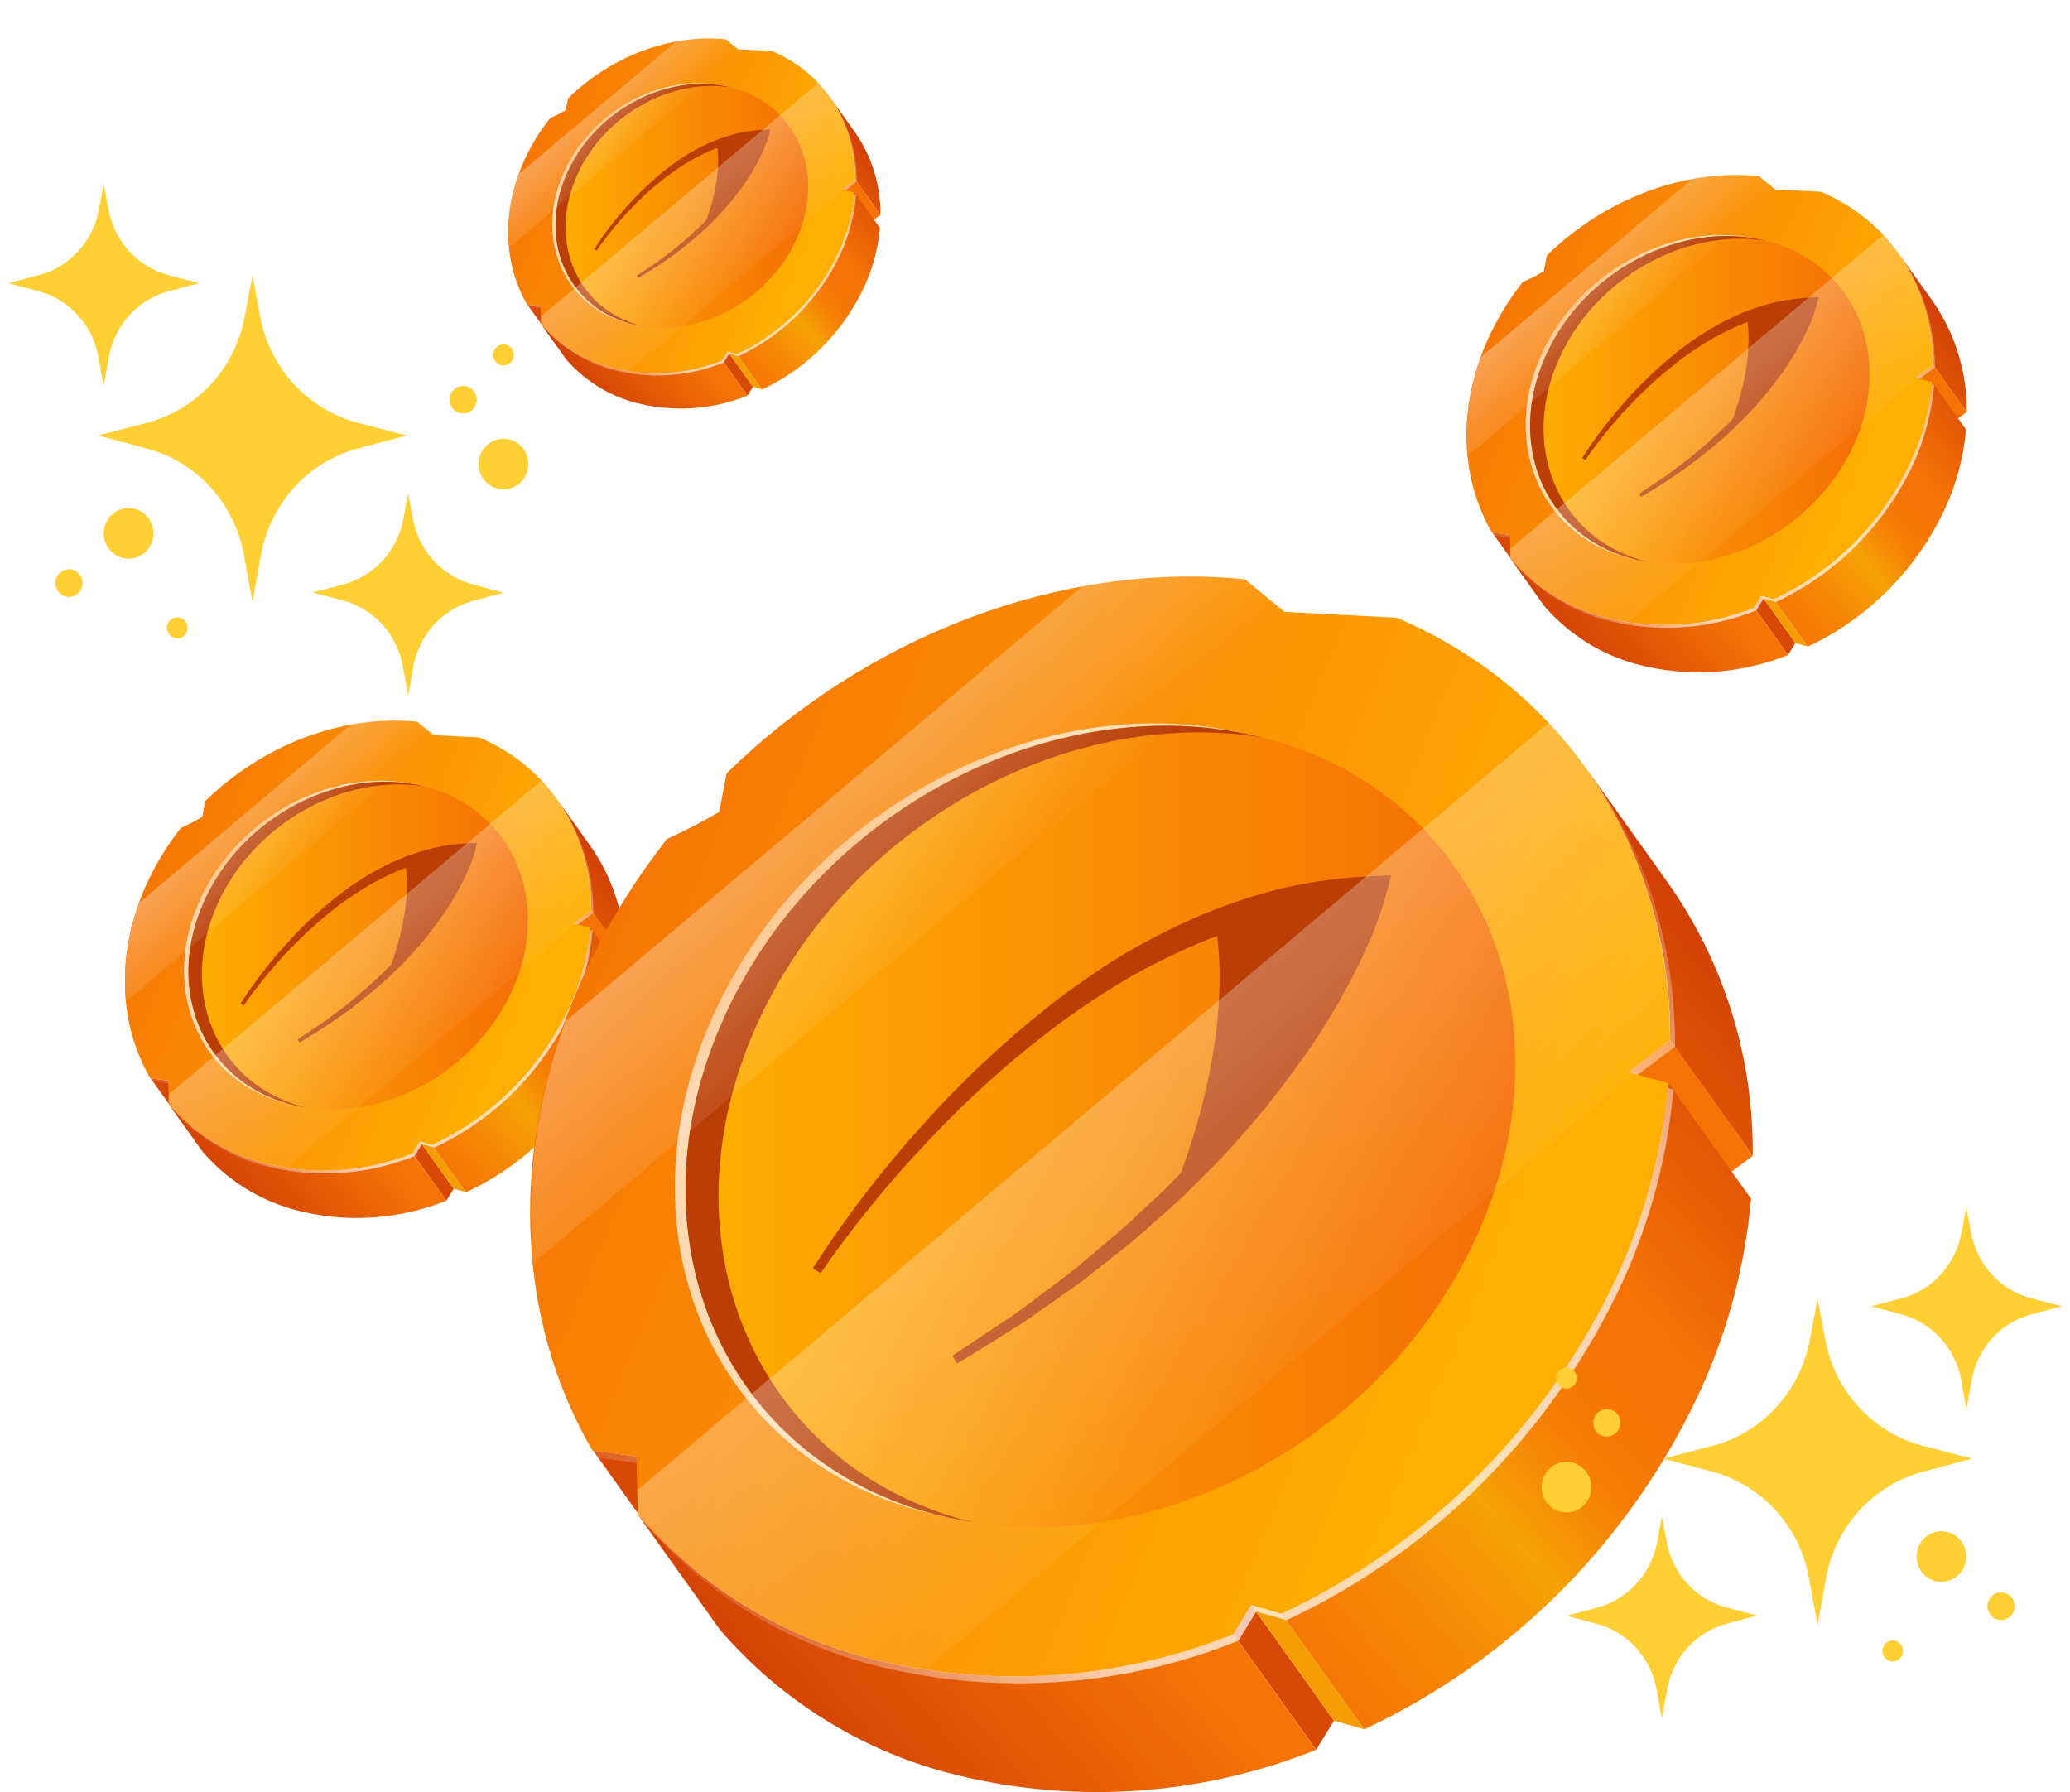 <svg width="216" height="187" viewBox="0 0 216 187" fill="none" xmlns="http://www.w3.org/2000/svg">
<g filter="url(#filter0_f_9_42)">
<g clip-path="url(#clip0_9_42)">
<path d="M17.589 112.754L21.121 117.686L19.236 117.434L15.71 112.495L17.589 112.754Z" fill="#D84905"/>
<path d="M58.08 83.329L61.606 88.267C64 91.66 65.267 95.741 65.223 99.917L61.691 94.984C61.737 90.807 60.472 86.725 58.08 83.329Z" fill="url(#paint0_linear_9_42)"/>
<path d="M61.697 94.978L65.223 99.917L63.434 101.253L59.903 96.32L61.697 94.978Z" fill="#F67205"/>
<path d="M43.818 119.092L47.344 124.03L46.582 125.275L43.05 120.336L43.818 119.092Z" fill="#D84905"/>
<path d="M43.05 120.342L46.577 125.275C41.527 127.295 35.976 127.627 30.729 126.221C27.013 125.208 23.675 123.099 21.138 120.158L17.612 115.22C20.146 118.163 23.485 120.273 27.203 121.283C32.449 122.69 38.001 122.361 43.05 120.342Z" fill="url(#paint1_linear_9_42)"/>
<path d="M45.104 119.459L48.636 124.397L47.344 124.03L43.818 119.092L45.104 119.459Z" fill="#F69D05"/>
<path d="M61.623 96.814L65.149 101.746C64.901 104.577 64.172 107.343 62.994 109.92C60.038 116.317 54.952 121.445 48.636 124.397L45.104 119.464C51.423 116.511 56.51 111.381 59.468 104.981C60.64 102.404 61.369 99.641 61.623 96.814Z" fill="url(#paint2_linear_9_42)"/>
<path style="mix-blend-mode:overlay" opacity="0.7" d="M61.838 97.089C61.584 99.919 60.855 102.683 59.682 105.263C56.724 111.66 51.637 116.788 45.319 119.74L44.026 119.373L43.265 120.617C38.219 122.648 32.666 122.988 27.417 121.587C23.7 120.577 20.361 118.467 17.826 115.524L17.781 113.058L15.896 112.799C12.641 107.196 12.229 99.842 15.468 92.644C16.43 90.515 17.646 88.516 19.09 86.69C19.848 86.348 20.588 85.965 21.307 85.543L21.629 83.891C27.626 77.994 35.914 74.777 43.778 75.562L45.471 76.962L50.249 77.209C57.646 80.363 61.939 87.332 61.905 95.259L60.117 96.601L61.838 97.089Z" fill="url(#paint3_linear_9_42)"/>
<path d="M61.623 96.813C61.369 99.641 60.64 102.404 59.468 104.981C56.51 111.38 51.423 116.51 45.104 119.464L43.812 119.091L43.05 120.342C38.001 122.36 32.449 122.69 27.203 121.282C23.485 120.273 20.146 118.163 17.612 115.22L17.567 112.753L15.682 112.501C12.427 106.891 12.015 99.538 15.253 92.339C16.216 90.211 17.432 88.211 18.875 86.386C19.634 86.044 20.374 85.661 21.093 85.238L21.414 83.587C27.389 77.736 35.677 74.518 43.541 75.304L45.234 76.698L50.012 76.944C57.426 80.088 61.702 87.051 61.691 94.984L59.903 96.349L61.623 96.813Z" fill="url(#paint4_linear_9_42)"/>
<path style="mix-blend-mode:overlay" opacity="0.7" d="M44.314 82.09C53.194 84.631 57.087 94.055 52.997 103.163C48.907 112.272 38.39 117.572 29.51 115.031C20.63 112.49 16.737 103.054 20.827 93.957C24.918 84.86 35.423 79.549 44.314 82.09Z" fill="url(#paint5_linear_9_42)"/>
<path d="M44.771 82.187C53.657 84.728 57.544 94.169 53.477 103.261C49.409 112.352 38.87 117.675 29.99 115.134C21.11 112.593 17.194 103.152 21.284 94.055C25.375 84.958 35.891 79.646 44.771 82.187Z" fill="url(#paint6_linear_9_42)"/>
<path d="M31.378 115.415C22.497 112.874 18.605 103.433 22.695 94.341C26.48 85.916 35.778 80.742 44.19 82.038C35.423 79.887 25.267 85.164 21.284 94.055C17.194 103.146 21.087 112.587 29.967 115.128C30.624 115.312 31.291 115.456 31.964 115.558L31.378 115.415Z" fill="#BA3E05"/>
<path d="M48.963 87.981C47.687 88.033 46.418 88.202 45.172 88.485C43.941 88.788 42.736 89.189 41.567 89.684C40.413 90.185 39.292 90.76 38.21 91.405C37.141 92.07 36.109 92.794 35.118 93.573C33.154 95.129 31.326 96.856 29.657 98.735C27.981 100.602 26.455 102.603 25.093 104.718L25.42 104.93C26.823 102.904 28.381 100.994 30.08 99.217C31.773 97.415 33.618 95.767 35.592 94.29C36.58 93.563 37.604 92.889 38.661 92.271C39.723 91.674 40.82 91.144 41.945 90.682L42.357 90.533C42.532 91.841 42.723 95.437 40.811 100.634L40.342 101.133C39.947 101.534 39.524 101.907 39.118 102.28C38.317 103.077 37.426 103.771 36.568 104.505C36.145 104.884 35.677 105.205 35.231 105.549L33.871 106.565C32.94 107.201 31.993 107.821 31.05 108.452L31.248 108.784C32.213 108.211 33.189 107.597 34.148 106.983L35.553 106.002C36.015 105.67 36.495 105.36 36.94 104.993C37.832 104.282 38.751 103.599 39.592 102.819C40.021 102.435 40.461 102.073 40.873 101.672L42.103 100.456C43.715 98.807 45.177 97.011 46.469 95.093C47.119 94.125 47.708 93.118 48.235 92.076C48.506 91.56 48.743 91.015 48.974 90.476C49.208 89.915 49.408 89.34 49.572 88.755L49.787 87.94L48.963 87.981Z" fill="#BA3E05"/>
<path style="mix-blend-mode:overlay" opacity="0.5" d="M53.911 115.065C50.312 118.667 46.96 121.139 46.43 120.589C45.9 120.038 48.376 116.671 51.976 113.069C55.575 109.467 58.926 106.995 59.462 107.545C59.998 108.096 57.51 111.463 53.911 115.065Z" fill="url(#paint7_radial_9_42)"/>
<path style="mix-blend-mode:overlay" opacity="0.4" d="M56.506 81.436L17.612 114.176V115.22C20.146 118.163 23.485 120.273 27.203 121.283C28.091 121.53 28.994 121.722 29.905 121.856L60.173 96.401L59.903 96.349L61.691 95.013C61.763 89.974 59.903 85.105 56.506 81.436Z" fill="url(#paint8_linear_9_42)"/>
<path style="mix-blend-mode:overlay" opacity="0.4" d="M45.262 76.681L43.569 75.287C41.244 75.063 38.899 75.169 36.602 75.603L14.548 94.169C13.316 97.458 12.843 100.99 13.166 104.494L46.176 76.732L45.262 76.681Z" fill="url(#paint9_linear_9_42)"/>
</g>
</g>
<g filter="url(#filter1_f_9_42)">
<g clip-path="url(#clip1_9_42)">
<path d="M56.427 31.968L59.055 35.638L57.653 35.45L55.029 31.776L56.427 31.968Z" fill="#D84905"/>
<path d="M86.555 10.073L89.179 13.748C90.961 16.273 91.903 19.309 91.87 22.416L89.242 18.746C89.276 15.638 88.335 12.6 86.555 10.073Z" fill="url(#paint10_linear_9_42)"/>
<path d="M89.246 18.741L91.87 22.416L90.539 23.411L87.911 19.74L89.246 18.741Z" fill="#F67205"/>
<path d="M75.943 36.684L78.567 40.358L78 41.285L75.372 37.61L75.943 36.684Z" fill="#D84905"/>
<path d="M75.372 37.614L77.996 41.285C74.239 42.788 70.108 43.035 66.204 41.989C63.439 41.235 60.955 39.665 59.067 37.478L56.444 33.803C58.33 35.993 60.814 37.563 63.58 38.314C67.484 39.361 71.615 39.116 75.372 37.614Z" fill="url(#paint11_linear_9_42)"/>
<path d="M76.9 36.957L79.528 40.632L78.567 40.358L75.943 36.684L76.9 36.957Z" fill="#F69D05"/>
<path d="M89.192 20.107L91.816 23.778C91.631 25.884 91.088 27.942 90.212 29.859C88.013 34.619 84.228 38.435 79.528 40.632L76.9 36.961C81.602 34.763 85.388 30.946 87.588 26.185C88.46 24.267 89.003 22.211 89.192 20.107Z" fill="url(#paint12_linear_9_42)"/>
<path style="mix-blend-mode:overlay" opacity="0.7" d="M89.351 20.312C89.162 22.418 88.62 24.475 87.748 26.394C85.547 31.154 81.761 34.97 77.06 37.166L76.098 36.893L75.532 37.819C71.777 39.33 67.645 39.583 63.74 38.54C60.974 37.789 58.49 36.219 56.603 34.029L56.569 32.194L55.167 32.002C52.745 27.832 52.439 22.361 54.848 17.004C55.564 15.421 56.469 13.933 57.543 12.574C58.108 12.32 58.659 12.035 59.193 11.721L59.432 10.492C63.895 6.104 70.062 3.71 75.914 4.294L77.173 5.336L80.729 5.519C86.232 7.867 89.427 13.052 89.402 18.951L88.071 19.949L89.351 20.312Z" fill="url(#paint13_linear_9_42)"/>
<path d="M89.192 20.107C89.003 22.211 88.46 24.267 87.588 26.184C85.387 30.946 81.602 34.763 76.9 36.961L75.939 36.684L75.372 37.614C71.615 39.116 67.484 39.361 63.58 38.314C60.814 37.563 58.33 35.993 56.444 33.803L56.41 31.968L55.008 31.78C52.586 27.606 52.279 22.134 54.689 16.778C55.405 15.194 56.31 13.706 57.384 12.348C57.948 12.093 58.499 11.808 59.034 11.494L59.273 10.265C63.719 5.912 69.885 3.517 75.737 4.102L76.997 5.139L80.552 5.323C86.069 7.662 89.251 12.843 89.242 18.745L87.912 19.761L89.192 20.107Z" fill="url(#paint14_linear_9_42)"/>
<path style="mix-blend-mode:overlay" opacity="0.7" d="M76.312 9.151C82.92 11.042 85.817 18.054 82.773 24.832C79.73 31.609 71.905 35.553 65.297 33.662C58.689 31.771 55.793 24.751 58.836 17.982C61.88 11.213 69.697 7.261 76.312 9.151Z" fill="url(#paint15_linear_9_42)"/>
<path d="M76.653 9.224C83.264 11.115 86.157 18.14 83.13 24.904C80.103 31.669 72.261 35.63 65.654 33.739C59.046 31.848 56.133 24.823 59.176 18.054C62.22 11.285 70.045 7.333 76.653 9.224Z" fill="url(#paint16_linear_9_42)"/>
<path d="M66.687 33.948C60.079 32.057 57.182 25.032 60.226 18.268C63.043 11.998 69.961 8.148 76.22 9.113C69.697 7.513 62.14 11.439 59.176 18.054C56.133 24.819 59.029 31.844 65.637 33.735C66.126 33.872 66.622 33.978 67.123 34.055L66.687 33.948Z" fill="#BA3E05"/>
<path d="M79.772 13.535C78.822 13.574 77.878 13.699 76.951 13.91C76.035 14.135 75.138 14.434 74.268 14.802C73.41 15.175 72.576 15.603 71.77 16.082C70.975 16.577 70.207 17.116 69.47 17.696C68.008 18.854 66.648 20.139 65.406 21.537C64.159 22.926 63.023 24.415 62.01 25.988L62.254 26.146C63.298 24.639 64.457 23.218 65.721 21.895C66.981 20.555 68.353 19.328 69.822 18.229C70.557 17.688 71.32 17.187 72.106 16.727C72.896 16.283 73.712 15.888 74.549 15.545L74.856 15.434C74.986 16.407 75.129 19.083 73.706 22.95L73.357 23.321C73.063 23.62 72.748 23.897 72.446 24.174C71.85 24.768 71.187 25.284 70.549 25.831C70.234 26.112 69.885 26.351 69.554 26.607L68.542 27.363C67.849 27.836 67.144 28.297 66.443 28.767L66.59 29.014C67.308 28.587 68.034 28.131 68.748 27.674L69.793 26.944C70.137 26.697 70.494 26.466 70.826 26.193C71.489 25.664 72.173 25.156 72.799 24.576C73.118 24.29 73.445 24.021 73.752 23.722L74.667 22.817C75.867 21.59 76.954 20.254 77.916 18.827C78.399 18.107 78.838 17.357 79.23 16.582C79.432 16.198 79.608 15.792 79.78 15.391C79.954 14.974 80.102 14.546 80.225 14.111L80.385 13.505L79.772 13.535Z" fill="#BA3E05"/>
<path style="mix-blend-mode:overlay" opacity="0.5" d="M83.453 33.688C80.775 36.368 78.281 38.208 77.887 37.798C77.492 37.388 79.335 34.883 82.013 32.203C84.692 29.522 87.185 27.683 87.584 28.093C87.983 28.502 86.132 31.008 83.453 33.688Z" fill="url(#paint17_radial_9_42)"/>
<path style="mix-blend-mode:overlay" opacity="0.4" d="M85.384 8.665L56.444 33.026V33.803C58.33 35.993 60.814 37.563 63.58 38.314C64.241 38.498 64.913 38.641 65.591 38.741L88.113 19.8L87.911 19.762L89.242 18.767C89.296 15.018 87.912 11.395 85.384 8.665Z" fill="url(#paint18_linear_9_42)"/>
<path style="mix-blend-mode:overlay" opacity="0.4" d="M77.018 5.127L75.758 4.09C74.028 3.923 72.283 4.002 70.574 4.324L54.164 18.14C53.247 20.587 52.895 23.215 53.136 25.822L77.698 5.165L77.018 5.127Z" fill="url(#paint19_linear_9_42)"/>
</g>
</g>
<g clip-path="url(#clip2_9_42)">
<path d="M66.475 151.967L75.107 164.023L70.501 163.407L61.883 151.336L66.475 151.967Z" fill="#D84905"/>
<path d="M165.438 80.051L174.056 92.121C179.907 100.414 183.004 110.388 182.895 120.593L174.263 108.537C174.375 98.329 171.284 88.351 165.438 80.051Z" fill="url(#paint20_linear_9_42)"/>
<path d="M174.277 108.523L182.895 120.593L178.524 123.86L169.892 111.804L174.277 108.523Z" fill="#F67205"/>
<path d="M130.58 167.458L139.198 179.528L137.336 182.57L128.705 170.5L130.58 167.458Z" fill="#D84905"/>
<path d="M128.705 170.514L137.323 182.57C124.982 187.508 111.414 188.319 98.59 184.883C89.507 182.408 81.35 177.252 75.148 170.065L66.53 157.995C72.726 165.189 80.885 170.346 89.971 172.813C102.795 176.253 116.362 175.448 128.705 170.514Z" fill="url(#paint21_linear_9_42)"/>
<path d="M133.724 168.355L142.356 180.425L139.198 179.528L130.58 167.458L133.724 168.355Z" fill="#F69D05"/>
<path d="M174.098 113.009L182.716 125.065C182.108 131.984 180.326 138.742 177.448 145.042C170.224 160.677 157.794 173.211 142.356 180.425L133.724 168.369C149.167 161.15 161.601 148.612 168.83 132.972C171.695 126.673 173.477 119.921 174.098 113.009Z" fill="url(#paint22_linear_9_42)"/>
<path style="mix-blend-mode:overlay" opacity="0.7" d="M174.622 113.682C174.001 120.598 172.219 127.355 169.354 133.659C162.125 149.295 149.69 161.828 134.248 169.042L131.09 168.145L129.229 171.187C116.895 176.151 103.325 176.981 90.495 173.556C81.41 171.088 73.251 165.93 67.054 158.738L66.944 152.71L62.338 152.079C54.382 138.383 53.376 120.411 61.291 102.818C63.642 97.616 66.616 92.729 70.143 88.266C71.997 87.43 73.806 86.494 75.562 85.462L76.348 81.425C91.006 67.014 111.262 59.149 130.483 61.07L134.62 64.49L146.299 65.093C164.377 72.803 174.87 89.836 174.787 109.21L170.416 112.49L174.622 113.682Z" fill="url(#paint23_linear_9_42)"/>
<path d="M174.098 113.009C173.477 119.92 171.695 126.672 168.83 132.972C161.601 148.612 149.167 161.15 133.724 168.369L130.566 167.458L128.705 170.514C116.362 175.448 102.795 176.253 89.971 172.813C80.885 170.346 72.726 165.188 66.53 157.995L66.42 151.967L61.815 151.35C53.858 137.64 52.852 119.668 60.767 102.075C63.118 96.873 66.092 91.986 69.619 87.523C71.473 86.687 73.282 85.751 75.038 84.719L75.824 80.682C90.427 66.383 110.682 58.518 129.904 60.439L134.041 63.845L145.72 64.448C163.839 72.13 174.291 89.149 174.263 108.537L169.892 111.874L174.098 113.009Z" fill="url(#paint24_linear_9_42)"/>
<path style="mix-blend-mode:overlay" opacity="0.7" d="M131.793 77.023C153.497 83.233 163.011 106.266 153.014 128.528C143.017 150.79 117.315 163.743 95.611 157.533C73.907 151.322 64.393 128.262 74.39 106.028C84.387 83.794 110.062 70.813 131.793 77.023Z" fill="url(#paint25_linear_9_42)"/>
<path d="M132.91 77.261C154.628 83.472 164.128 106.547 154.186 128.766C144.245 150.986 118.487 163.995 96.783 157.785C75.079 151.575 65.51 128.5 75.507 106.266C85.504 84.032 111.206 71.051 132.91 77.261Z" fill="url(#paint26_linear_9_42)"/>
<path d="M100.175 158.472C78.472 152.262 68.957 129.187 78.954 106.967C88.207 86.374 110.931 73.729 131.49 76.897C110.062 71.64 85.242 84.537 75.507 106.266C65.51 128.486 75.024 151.561 96.728 157.771C98.333 158.221 99.963 158.572 101.609 158.822L100.175 158.472Z" fill="#BA3E05"/>
<path d="M143.155 91.42C140.037 91.549 136.935 91.962 133.889 92.654C130.881 93.393 127.935 94.373 125.078 95.584C122.259 96.809 119.519 98.214 116.874 99.79C114.262 101.415 111.74 103.184 109.317 105.089C104.516 108.892 100.05 113.114 95.97 117.705C91.874 122.269 88.143 127.158 84.814 132.327L85.614 132.846C89.044 127.895 92.853 123.226 97.004 118.883C101.143 114.48 105.65 110.451 110.476 106.841C112.889 105.063 115.393 103.416 117.977 101.906C120.572 100.449 123.252 99.152 126.002 98.023L127.009 97.659C127.436 100.855 127.905 109.645 123.23 122.346L122.086 123.565C121.121 124.547 120.086 125.458 119.094 126.369C117.136 128.318 114.957 130.014 112.861 131.808C111.827 132.734 110.682 133.519 109.593 134.36L106.27 136.841C103.995 138.397 101.678 139.911 99.376 141.453L99.858 142.266C102.216 140.864 104.602 139.364 106.946 137.864L110.379 135.467C111.51 134.654 112.682 133.897 113.771 133C115.95 131.262 118.197 129.593 120.252 127.687C121.3 126.748 122.375 125.864 123.382 124.883L126.388 121.911C130.329 117.88 133.901 113.493 137.061 108.804C138.647 106.438 140.089 103.976 141.377 101.43C142.038 100.168 142.618 98.836 143.183 97.519C143.754 96.148 144.242 94.744 144.645 93.313L145.169 91.322L143.155 91.42Z" fill="#BA3E05"/>
<path style="mix-blend-mode:overlay" opacity="0.5" d="M155.248 157.617C146.451 166.421 138.26 172.463 136.964 171.117C135.668 169.771 141.721 161.542 150.519 152.738C159.316 143.935 167.507 137.892 168.817 139.238C170.126 140.584 164.046 148.813 155.248 157.617Z" fill="url(#paint27_radial_9_42)"/>
<path style="mix-blend-mode:overlay" opacity="0.4" d="M161.591 75.425L66.53 155.444V157.995C72.726 165.189 80.885 170.346 89.971 172.813C92.143 173.418 94.348 173.886 96.576 174.215L170.554 112L169.892 111.874L174.263 108.607C174.439 96.293 169.894 84.393 161.591 75.425Z" fill="url(#paint28_linear_9_42)"/>
<path style="mix-blend-mode:overlay" opacity="0.4" d="M134.11 63.803L129.973 60.397C124.289 59.848 118.557 60.108 112.944 61.168L59.043 106.546C56.032 114.584 54.876 123.217 55.665 131.78L136.344 63.929L134.11 63.803Z" fill="url(#paint29_linear_9_42)"/>
</g>
<g filter="url(#filter2_f_9_42)">
<g clip-path="url(#clip3_9_42)">
<path d="M157.589 55.82L161.121 60.753L159.236 60.501L155.71 55.562L157.589 55.82Z" fill="#D84905"/>
<path d="M198.08 26.395L201.606 31.334C204 34.727 205.267 38.808 205.223 42.983L201.691 38.051C201.737 33.874 200.472 29.791 198.08 26.395Z" fill="url(#paint30_linear_9_42)"/>
<path d="M201.697 38.045L205.223 42.983L203.434 44.32L199.903 39.387L201.697 38.045Z" fill="#F67205"/>
<path d="M183.818 62.158L187.344 67.097L186.582 68.341L183.05 63.403L183.818 62.158Z" fill="#D84905"/>
<path d="M183.05 63.409L186.577 68.341C181.527 70.362 175.976 70.694 170.729 69.288C167.013 68.275 163.675 66.165 161.138 63.225L157.612 58.287C160.147 61.23 163.485 63.34 167.203 64.349C172.449 65.757 178.001 65.427 183.05 63.409Z" fill="url(#paint31_linear_9_42)"/>
<path d="M185.104 62.525L188.636 67.464L187.344 67.097L183.818 62.158L185.104 62.525Z" fill="#F69D05"/>
<path d="M201.623 39.88L205.149 44.813C204.901 47.644 204.172 50.409 202.994 52.987C200.038 59.384 194.952 64.512 188.636 67.464L185.104 62.531C191.423 59.577 196.51 54.447 199.468 48.048C200.64 45.471 201.369 42.708 201.623 39.88Z" fill="url(#paint32_linear_9_42)"/>
<path style="mix-blend-mode:overlay" opacity="0.7" d="M201.838 40.156C201.584 42.985 200.855 45.75 199.683 48.329C196.725 54.727 191.637 59.855 185.319 62.806L184.027 62.439L183.265 63.684C178.219 65.715 172.666 66.055 167.417 64.653C163.7 63.643 160.361 61.533 157.826 58.591L157.781 56.124L155.897 55.866C152.641 50.262 152.229 42.909 155.468 35.71C156.43 33.582 157.647 31.582 159.09 29.757C159.848 29.415 160.589 29.032 161.307 28.609L161.629 26.957C167.626 21.061 175.914 17.843 183.778 18.629L185.471 20.029L190.249 20.275C197.646 23.43 201.939 30.399 201.905 38.326L200.117 39.668L201.838 40.156Z" fill="url(#paint33_linear_9_42)"/>
<path d="M201.623 39.88C201.369 42.708 200.64 45.47 199.468 48.048C196.51 54.447 191.423 59.577 185.104 62.531L183.812 62.158L183.05 63.408C178.001 65.427 172.449 65.757 167.203 64.349C163.485 63.34 160.147 61.229 157.612 58.286L157.566 55.82L155.682 55.568C152.427 49.958 152.015 42.605 155.253 35.406C156.216 33.278 157.432 31.278 158.875 29.452C159.634 29.11 160.374 28.727 161.093 28.305L161.414 26.653C167.389 20.803 175.677 17.585 183.541 18.371L185.234 19.764L190.012 20.011C197.426 23.154 201.702 30.118 201.691 38.05L199.903 39.415L201.623 39.88Z" fill="url(#paint34_linear_9_42)"/>
<path style="mix-blend-mode:overlay" opacity="0.7" d="M184.314 25.157C193.194 27.697 197.087 37.121 192.997 46.23C188.907 55.338 178.39 60.638 169.51 58.097C160.63 55.556 156.737 46.121 160.827 37.024C164.918 27.927 175.423 22.616 184.314 25.157Z" fill="url(#paint35_linear_9_42)"/>
<path d="M184.771 25.254C193.657 27.795 197.544 37.236 193.476 46.327C189.409 55.419 178.87 60.742 169.99 58.201C161.11 55.66 157.194 46.218 161.284 37.121C165.375 28.024 175.891 22.713 184.771 25.254Z" fill="url(#paint36_linear_9_42)"/>
<path d="M171.378 58.482C162.497 55.941 158.605 46.499 162.695 37.408C166.48 28.982 175.778 23.808 184.19 25.105C175.423 22.954 165.268 28.231 161.284 37.121C157.194 46.213 161.087 55.654 169.967 58.195C170.624 58.379 171.291 58.523 171.964 58.625L171.378 58.482Z" fill="#BA3E05"/>
<path d="M188.963 31.047C187.687 31.1 186.418 31.269 185.172 31.552C183.941 31.854 182.735 32.255 181.567 32.751C180.413 33.252 179.292 33.827 178.21 34.471C177.141 35.137 176.109 35.86 175.118 36.64C173.154 38.196 171.326 39.923 169.657 41.802C167.981 43.669 166.455 45.669 165.093 47.784L165.42 47.996C166.823 45.971 168.382 44.061 170.08 42.284C171.774 40.482 173.618 38.834 175.592 37.357C176.579 36.629 177.604 35.955 178.661 35.338C179.723 34.741 180.82 34.211 181.945 33.749L182.357 33.6C182.531 34.907 182.723 38.504 180.811 43.7L180.342 44.199C179.948 44.601 179.524 44.974 179.118 45.347C178.317 46.144 177.426 46.838 176.568 47.572C176.145 47.951 175.677 48.272 175.231 48.616L173.871 49.631C172.94 50.268 171.993 50.887 171.05 51.518L171.248 51.851C172.213 51.277 173.189 50.664 174.148 50.05L175.553 49.069C176.015 48.736 176.495 48.427 176.94 48.06C177.832 47.348 178.751 46.666 179.592 45.886C180.021 45.501 180.461 45.14 180.873 44.739L182.103 43.523C183.715 41.873 185.177 40.078 186.469 38.16C187.119 37.192 187.708 36.184 188.235 35.142C188.506 34.626 188.743 34.081 188.974 33.542C189.208 32.981 189.408 32.407 189.572 31.822L189.787 31.007L188.963 31.047Z" fill="#BA3E05"/>
<path style="mix-blend-mode:overlay" opacity="0.5" d="M193.911 58.132C190.311 61.734 186.96 64.206 186.43 63.655C185.9 63.105 188.376 59.738 191.976 56.136C195.575 52.534 198.926 50.061 199.462 50.612C199.998 51.163 197.51 54.53 193.911 58.132Z" fill="url(#paint37_radial_9_42)"/>
<path style="mix-blend-mode:overlay" opacity="0.4" d="M196.506 24.503L157.612 57.243V58.287C160.147 61.23 163.485 63.34 167.203 64.349C168.091 64.597 168.993 64.788 169.905 64.923L200.173 39.467L199.902 39.416L201.691 38.079C201.763 33.041 199.903 28.172 196.506 24.503Z" fill="url(#paint38_linear_9_42)"/>
<path style="mix-blend-mode:overlay" opacity="0.4" d="M185.262 19.747L183.57 18.354C181.244 18.129 178.899 18.235 176.602 18.669L154.548 37.236C153.316 40.525 152.843 44.057 153.166 47.56L186.176 19.799L185.262 19.747Z" fill="url(#paint39_linear_9_42)"/>
</g>
</g>
<path d="M42.434 45.438L37.336 46.793C34.792 47.478 32.492 48.884 30.703 50.847C28.916 52.81 27.714 55.25 27.238 57.881L26.344 62.798L25.451 57.874C24.971 55.241 23.764 52.802 21.971 50.841C20.177 48.88 17.872 47.478 15.324 46.8L10.233 45.438L15.331 44.111C17.878 43.447 20.186 42.063 21.989 40.118C23.792 38.173 25.014 35.747 25.515 33.124L26.344 28.755L27.167 33.117C27.667 35.741 28.889 38.167 30.692 40.114C32.494 42.06 34.803 43.446 37.35 44.111L42.434 45.438Z" fill="#FFCF33"/>
<path d="M52.532 61.839L49.391 62.676C47.822 63.094 46.403 63.957 45.297 65.163C44.191 66.368 43.444 67.869 43.144 69.489L42.59 72.531L42.03 69.489C41.735 67.863 40.991 66.356 39.884 65.145C38.778 63.933 37.355 63.067 35.783 62.647L32.634 61.81L35.79 60.989C37.362 60.58 38.787 59.725 39.9 58.523C41.012 57.322 41.766 55.824 42.073 54.204L42.583 51.508L43.094 54.197C43.403 55.818 44.158 57.317 45.271 58.52C46.385 59.722 47.811 60.578 49.384 60.989L52.532 61.839Z" fill="#FFCF33"/>
<path d="M20.77 29.541L17.615 30.377C16.04 30.797 14.616 31.664 13.508 32.877C12.401 34.09 11.656 35.598 11.36 37.226L10.814 40.261L10.261 37.219C9.964 35.593 9.219 34.086 8.111 32.874C7.004 31.663 5.58 30.797 4.006 30.377L0.865 29.541L4.014 28.719C5.592 28.31 7.023 27.452 8.138 26.245C9.254 25.038 10.008 23.533 10.311 21.906L10.821 19.209L11.332 21.906C11.633 23.531 12.384 25.036 13.497 26.243C14.61 27.449 16.038 28.308 17.615 28.719L20.77 29.541Z" fill="#FFCF33"/>
<path d="M49.944 48.415C49.944 47.893 50.097 47.383 50.382 46.948C50.668 46.514 51.073 46.176 51.548 45.977C52.023 45.777 52.545 45.725 53.049 45.828C53.552 45.93 54.015 46.182 54.377 46.552C54.74 46.922 54.987 47.392 55.086 47.905C55.185 48.417 55.133 48.948 54.935 49.43C54.738 49.912 54.404 50.324 53.976 50.613C53.549 50.902 53.046 51.055 52.532 51.054C52.192 51.054 51.855 50.986 51.54 50.853C51.226 50.72 50.94 50.526 50.7 50.281C50.459 50.035 50.269 49.745 50.139 49.424C50.01 49.104 49.943 48.761 49.944 48.415Z" fill="#FFCF33"/>
<path d="M10.821 55.654C10.821 55.132 10.973 54.621 11.259 54.188C11.544 53.754 11.949 53.415 12.423 53.216C12.898 53.016 13.419 52.964 13.923 53.066C14.427 53.167 14.889 53.419 15.252 53.788C15.615 54.157 15.862 54.627 15.962 55.139C16.062 55.651 16.011 56.181 15.815 56.663C15.618 57.145 15.285 57.558 14.859 57.847C14.432 58.137 13.93 58.292 13.417 58.292C12.728 58.292 12.068 58.014 11.581 57.519C11.095 57.025 10.821 56.353 10.821 55.654Z" fill="#FFCF33"/>
<path d="M46.909 41.703C46.909 41.418 46.992 41.139 47.148 40.902C47.304 40.665 47.525 40.48 47.785 40.371C48.044 40.262 48.329 40.233 48.604 40.289C48.879 40.345 49.132 40.482 49.33 40.684C49.529 40.885 49.664 41.142 49.718 41.422C49.773 41.702 49.745 41.991 49.638 42.255C49.53 42.518 49.349 42.744 49.115 42.902C48.882 43.06 48.608 43.145 48.327 43.145C47.951 43.145 47.59 42.993 47.325 42.723C47.059 42.452 46.909 42.086 46.909 41.703Z" fill="#FFCF33"/>
<path d="M5.779 60.837C5.779 60.552 5.862 60.273 6.018 60.036C6.174 59.799 6.396 59.614 6.655 59.505C6.914 59.396 7.199 59.367 7.474 59.423C7.749 59.479 8.002 59.616 8.2 59.818C8.399 60.019 8.534 60.276 8.589 60.556C8.643 60.836 8.615 61.126 8.508 61.389C8.401 61.653 8.219 61.878 7.986 62.036C7.752 62.194 7.478 62.279 7.198 62.279C6.821 62.279 6.461 62.127 6.195 61.857C5.929 61.586 5.779 61.22 5.779 60.837Z" fill="#FFCF33"/>
<path d="M51.462 37.046C51.46 36.828 51.523 36.615 51.64 36.434C51.758 36.253 51.927 36.111 52.124 36.028C52.321 35.944 52.538 35.921 52.748 35.963C52.958 36.005 53.151 36.11 53.302 36.264C53.453 36.417 53.556 36.613 53.597 36.827C53.638 37.04 53.617 37.261 53.534 37.461C53.452 37.662 53.312 37.833 53.134 37.953C52.956 38.072 52.746 38.136 52.532 38.134C52.249 38.133 51.978 38.017 51.777 37.813C51.577 37.61 51.464 37.334 51.462 37.046Z" fill="#FFCF33"/>
<path d="M17.423 65.516C17.422 65.299 17.484 65.086 17.602 64.905C17.72 64.723 17.888 64.582 18.085 64.498C18.283 64.414 18.5 64.392 18.71 64.434C18.919 64.476 19.112 64.58 19.263 64.734C19.415 64.888 19.517 65.084 19.559 65.297C19.6 65.51 19.578 65.731 19.496 65.932C19.413 66.132 19.274 66.303 19.096 66.423C18.917 66.543 18.708 66.606 18.494 66.605C18.211 66.603 17.939 66.488 17.739 66.284C17.539 66.08 17.425 65.804 17.423 65.516Z" fill="#FFCF33"/>
<path d="M173.566 152.188L178.664 153.543C181.208 154.228 183.509 155.634 185.296 157.597C187.084 159.56 188.286 162 188.762 164.631L189.656 169.548L190.549 164.624C191.029 161.991 192.236 159.552 194.029 157.591C195.823 155.63 198.128 154.228 200.676 153.55L205.767 152.188L200.669 150.861C198.122 150.197 195.814 148.813 194.011 146.868C192.208 144.923 190.986 142.497 190.485 139.874L189.656 135.505L188.833 139.867C188.333 142.491 187.111 144.918 185.308 146.864C183.506 148.81 181.197 150.196 178.65 150.861L173.566 152.188Z" fill="#FFCF33"/>
<path d="M163.467 168.589L166.609 169.426C168.177 169.844 169.597 170.707 170.703 171.913C171.809 173.118 172.555 174.619 172.856 176.239L173.41 179.281L173.97 176.239C174.265 174.613 175.009 173.106 176.116 171.895C177.222 170.683 178.645 169.817 180.217 169.397L183.366 168.56L180.21 167.739C178.638 167.33 177.213 166.475 176.1 165.274C174.988 164.072 174.234 162.574 173.927 160.954L173.417 158.258L172.906 160.947C172.597 162.568 171.842 164.067 170.729 165.269C169.615 166.472 168.189 167.328 166.616 167.739L163.467 168.589Z" fill="#FFCF33"/>
<path d="M195.23 136.291L198.385 137.127C199.96 137.547 201.384 138.414 202.492 139.627C203.599 140.84 204.344 142.348 204.64 143.976L205.186 147.011L205.739 143.969C206.036 142.343 206.781 140.836 207.889 139.624C208.996 138.413 210.42 137.547 211.994 137.127L215.135 136.291L211.986 135.469C210.408 135.06 208.977 134.202 207.862 132.995C206.746 131.788 205.993 130.283 205.689 128.656L205.179 125.959L204.668 128.656C204.367 130.281 203.616 131.786 202.503 132.993C201.39 134.199 199.962 135.058 198.385 135.469L195.23 136.291Z" fill="#FFCF33"/>
<path d="M166.056 155.165C166.056 154.643 165.903 154.133 165.618 153.698C165.332 153.264 164.927 152.926 164.452 152.727C163.977 152.527 163.455 152.475 162.951 152.578C162.448 152.68 161.985 152.932 161.623 153.302C161.26 153.672 161.013 154.143 160.914 154.655C160.815 155.167 160.867 155.698 161.065 156.18C161.262 156.662 161.596 157.074 162.024 157.363C162.451 157.652 162.954 157.805 163.467 157.804C163.808 157.804 164.145 157.736 164.46 157.603C164.774 157.47 165.06 157.276 165.3 157.031C165.541 156.785 165.731 156.495 165.861 156.174C165.991 155.854 166.057 155.511 166.056 155.165Z" fill="#FFCF33"/>
<path d="M205.179 162.404C205.179 161.882 205.027 161.371 204.741 160.938C204.456 160.504 204.051 160.165 203.577 159.966C203.102 159.766 202.58 159.714 202.077 159.816C201.574 159.917 201.111 160.169 200.748 160.538C200.385 160.907 200.138 161.377 200.038 161.889C199.938 162.401 199.989 162.931 200.185 163.413C200.382 163.895 200.715 164.308 201.141 164.598C201.568 164.887 202.07 165.042 202.583 165.042C203.272 165.042 203.932 164.764 204.419 164.269C204.905 163.775 205.179 163.103 205.179 162.404Z" fill="#FFCF33"/>
<path d="M169.091 148.453C169.091 148.168 169.008 147.889 168.852 147.652C168.696 147.415 168.475 147.23 168.215 147.121C167.956 147.012 167.671 146.983 167.396 147.039C167.121 147.095 166.868 147.232 166.67 147.434C166.471 147.635 166.336 147.892 166.282 148.172C166.227 148.452 166.255 148.741 166.362 149.005C166.47 149.268 166.651 149.494 166.885 149.652C167.118 149.81 167.392 149.895 167.673 149.895C168.049 149.895 168.41 149.743 168.676 149.473C168.942 149.202 169.091 148.836 169.091 148.453Z" fill="#FFCF33"/>
<path d="M210.221 167.587C210.221 167.302 210.138 167.023 209.982 166.786C209.826 166.549 209.604 166.364 209.345 166.255C209.086 166.146 208.801 166.117 208.526 166.173C208.251 166.229 207.998 166.366 207.8 166.568C207.601 166.769 207.466 167.026 207.411 167.306C207.357 167.586 207.385 167.876 207.492 168.139C207.599 168.402 207.781 168.628 208.014 168.786C208.248 168.945 208.522 169.029 208.802 169.029C209.179 169.029 209.539 168.877 209.805 168.607C210.071 168.336 210.221 167.97 210.221 167.587Z" fill="#FFCF33"/>
<path d="M164.538 143.796C164.54 143.578 164.478 143.366 164.36 143.184C164.242 143.003 164.073 142.861 163.876 142.777C163.679 142.694 163.462 142.671 163.252 142.713C163.042 142.755 162.849 142.86 162.698 143.014C162.547 143.167 162.444 143.363 162.403 143.577C162.362 143.79 162.384 144.011 162.466 144.211C162.548 144.412 162.688 144.583 162.866 144.703C163.044 144.823 163.254 144.886 163.468 144.884C163.751 144.882 164.022 144.767 164.223 144.563C164.423 144.36 164.536 144.084 164.538 143.796Z" fill="#FFCF33"/>
<path d="M198.577 172.266C198.578 172.049 198.516 171.836 198.398 171.655C198.28 171.473 198.112 171.332 197.915 171.248C197.717 171.164 197.5 171.142 197.29 171.184C197.081 171.226 196.888 171.33 196.737 171.484C196.585 171.638 196.483 171.834 196.441 172.047C196.4 172.26 196.422 172.481 196.504 172.682C196.587 172.882 196.726 173.053 196.904 173.173C197.083 173.293 197.292 173.356 197.506 173.355C197.789 173.353 198.061 173.238 198.261 173.034C198.461 172.83 198.575 172.554 198.577 172.266Z" fill="#FFCF33"/>
<defs>
<filter id="filter0_f_9_42" x="9.047" y="71.167" width="60.175" height="59.921" filterUnits="userSpaceOnUse" color-interpolation-filters="sRGB">
<feFlood flood-opacity="0" result="BackgroundImageFix"/>
<feBlend mode="normal" in="SourceGraphic" in2="BackgroundImageFix" result="shape"/>
<feGaussianBlur stdDeviation="2" result="effect1_foregroundBlur_9_42"/>
</filter>
<filter id="filter1_f_9_42" x="49.047" y="0" width="46.823" height="46.633" filterUnits="userSpaceOnUse" color-interpolation-filters="sRGB">
<feFlood flood-opacity="0" result="BackgroundImageFix"/>
<feBlend mode="normal" in="SourceGraphic" in2="BackgroundImageFix" result="shape"/>
<feGaussianBlur stdDeviation="2" result="effect1_foregroundBlur_9_42"/>
</filter>
<filter id="filter2_f_9_42" x="149.047" y="14.233" width="60.175" height="59.921" filterUnits="userSpaceOnUse" color-interpolation-filters="sRGB">
<feFlood flood-opacity="0" result="BackgroundImageFix"/>
<feBlend mode="normal" in="SourceGraphic" in2="BackgroundImageFix" result="shape"/>
<feGaussianBlur stdDeviation="2" result="effect1_foregroundBlur_9_42"/>
</filter>
<linearGradient id="paint0_linear_9_42" x1="23.665" y1="125.131" x2="63.958" y2="90.745" gradientUnits="userSpaceOnUse">
<stop stop-color="#D13F05"/>
<stop offset="0.29" stop-color="#F67205"/>
<stop offset="0.37" stop-color="#F67705"/>
<stop offset="0.45" stop-color="#F68505"/>
<stop offset="0.54" stop-color="#F69C05"/>
<stop offset="0.56" stop-color="#F6A205"/>
<stop offset="0.6" stop-color="#F69005"/>
<stop offset="0.64" stop-color="#F67F05"/>
<stop offset="0.69" stop-color="#F67505"/>
<stop offset="0.76" stop-color="#F67205"/>
<stop offset="1" stop-color="#D13F05"/>
</linearGradient>
<linearGradient id="paint1_linear_9_42" x1="24.918" y1="126.594" x2="65.204" y2="92.202" gradientUnits="userSpaceOnUse">
<stop stop-color="#D13F05"/>
<stop offset="0.29" stop-color="#F67205"/>
<stop offset="0.37" stop-color="#F67705"/>
<stop offset="0.45" stop-color="#F68505"/>
<stop offset="0.54" stop-color="#F69C05"/>
<stop offset="0.56" stop-color="#F6A205"/>
<stop offset="0.6" stop-color="#F69005"/>
<stop offset="0.64" stop-color="#F67F05"/>
<stop offset="0.69" stop-color="#F67505"/>
<stop offset="0.76" stop-color="#F67205"/>
<stop offset="1" stop-color="#D13F05"/>
</linearGradient>
<linearGradient id="paint2_linear_9_42" x1="30.492" y1="133.127" x2="70.784" y2="98.741" gradientUnits="userSpaceOnUse">
<stop stop-color="#D13F05"/>
<stop offset="0.29" stop-color="#F67205"/>
<stop offset="0.37" stop-color="#F67705"/>
<stop offset="0.45" stop-color="#F68505"/>
<stop offset="0.54" stop-color="#F69C05"/>
<stop offset="0.56" stop-color="#F6A205"/>
<stop offset="0.6" stop-color="#F69005"/>
<stop offset="0.64" stop-color="#F67F05"/>
<stop offset="0.69" stop-color="#F67505"/>
<stop offset="0.76" stop-color="#F67205"/>
<stop offset="1" stop-color="#D13F05"/>
</linearGradient>
<linearGradient id="paint3_linear_9_42" x1="15.795" y1="116.964" x2="60.253" y2="81.392" gradientUnits="userSpaceOnUse">
<stop stop-color="white" stop-opacity="0"/>
<stop offset="0.26" stop-color="white"/>
<stop offset="0.76" stop-color="white"/>
<stop offset="1" stop-color="white" stop-opacity="0"/>
</linearGradient>
<linearGradient id="paint4_linear_9_42" x1="54.345" y1="105.95" x2="9.617" y2="87.369" gradientUnits="userSpaceOnUse">
<stop stop-color="#FFAF02"/>
<stop offset="1" stop-color="#F56D05"/>
</linearGradient>
<linearGradient id="paint5_linear_9_42" x1="21.076" y1="83.168" x2="47.311" y2="107.841" gradientUnits="userSpaceOnUse">
<stop stop-color="white" stop-opacity="0"/>
<stop offset="0.26" stop-color="white"/>
<stop offset="0.76" stop-color="white"/>
<stop offset="1" stop-color="white" stop-opacity="0"/>
</linearGradient>
<linearGradient id="paint6_linear_9_42" x1="19.66" y1="98.661" x2="55.084" y2="98.661" gradientUnits="userSpaceOnUse">
<stop stop-color="#FFAF02"/>
<stop offset="1" stop-color="#F56D05"/>
</linearGradient>
<radialGradient id="paint7_radial_9_42" cx="0" cy="0" r="1" gradientUnits="userSpaceOnUse" gradientTransform="translate(65.529 127.348) rotate(45.474) scale(1.322 9.157)">
<stop stop-color="white"/>
<stop offset="0.09" stop-color="white" stop-opacity="0.96"/>
<stop offset="0.24" stop-color="white" stop-opacity="0.85"/>
<stop offset="0.43" stop-color="white" stop-opacity="0.66"/>
<stop offset="0.66" stop-color="white" stop-opacity="0.41"/>
<stop offset="0.93" stop-color="white" stop-opacity="0.09"/>
<stop offset="1" stop-color="white" stop-opacity="0"/>
</radialGradient>
<linearGradient id="paint8_linear_9_42" x1="31.547" y1="91.72" x2="47.825" y2="110.503" gradientUnits="userSpaceOnUse">
<stop stop-color="white"/>
<stop offset="1" stop-color="white" stop-opacity="0"/>
</linearGradient>
<linearGradient id="paint9_linear_9_42" x1="22.232" y1="82.956" x2="30.917" y2="91.623" gradientUnits="userSpaceOnUse">
<stop stop-color="white"/>
<stop offset="1" stop-color="white" stop-opacity="0"/>
</linearGradient>
<linearGradient id="paint10_linear_9_42" x1="60.948" y1="41.178" x2="90.929" y2="15.591" gradientUnits="userSpaceOnUse">
<stop stop-color="#D13F05"/>
<stop offset="0.29" stop-color="#F67205"/>
<stop offset="0.37" stop-color="#F67705"/>
<stop offset="0.45" stop-color="#F68505"/>
<stop offset="0.54" stop-color="#F69C05"/>
<stop offset="0.56" stop-color="#F6A205"/>
<stop offset="0.6" stop-color="#F69005"/>
<stop offset="0.64" stop-color="#F67F05"/>
<stop offset="0.69" stop-color="#F67505"/>
<stop offset="0.76" stop-color="#F67205"/>
<stop offset="1" stop-color="#D13F05"/>
</linearGradient>
<linearGradient id="paint11_linear_9_42" x1="61.88" y1="42.266" x2="91.856" y2="16.675" gradientUnits="userSpaceOnUse">
<stop stop-color="#D13F05"/>
<stop offset="0.29" stop-color="#F67205"/>
<stop offset="0.37" stop-color="#F67705"/>
<stop offset="0.45" stop-color="#F68505"/>
<stop offset="0.54" stop-color="#F69C05"/>
<stop offset="0.56" stop-color="#F6A205"/>
<stop offset="0.6" stop-color="#F69005"/>
<stop offset="0.64" stop-color="#F67F05"/>
<stop offset="0.69" stop-color="#F67505"/>
<stop offset="0.76" stop-color="#F67205"/>
<stop offset="1" stop-color="#D13F05"/>
</linearGradient>
<linearGradient id="paint12_linear_9_42" x1="66.028" y1="47.127" x2="96.008" y2="21.541" gradientUnits="userSpaceOnUse">
<stop stop-color="#D13F05"/>
<stop offset="0.29" stop-color="#F67205"/>
<stop offset="0.37" stop-color="#F67705"/>
<stop offset="0.45" stop-color="#F68505"/>
<stop offset="0.54" stop-color="#F69C05"/>
<stop offset="0.56" stop-color="#F6A205"/>
<stop offset="0.6" stop-color="#F69005"/>
<stop offset="0.64" stop-color="#F67F05"/>
<stop offset="0.69" stop-color="#F67505"/>
<stop offset="0.76" stop-color="#F67205"/>
<stop offset="1" stop-color="#D13F05"/>
</linearGradient>
<linearGradient id="paint13_linear_9_42" x1="55.092" y1="35.1" x2="88.172" y2="8.633" gradientUnits="userSpaceOnUse">
<stop stop-color="white" stop-opacity="0"/>
<stop offset="0.26" stop-color="white"/>
<stop offset="0.76" stop-color="white"/>
<stop offset="1" stop-color="white" stop-opacity="0"/>
</linearGradient>
<linearGradient id="paint14_linear_9_42" x1="83.776" y1="26.906" x2="50.495" y2="13.079" gradientUnits="userSpaceOnUse">
<stop stop-color="#FFAF02"/>
<stop offset="1" stop-color="#F56D05"/>
</linearGradient>
<linearGradient id="paint15_linear_9_42" x1="59.021" y1="9.954" x2="78.543" y2="28.312" gradientUnits="userSpaceOnUse">
<stop stop-color="white" stop-opacity="0"/>
<stop offset="0.26" stop-color="white"/>
<stop offset="0.76" stop-color="white"/>
<stop offset="1" stop-color="white" stop-opacity="0"/>
</linearGradient>
<linearGradient id="paint16_linear_9_42" x1="57.967" y1="21.481" x2="84.326" y2="21.481" gradientUnits="userSpaceOnUse">
<stop stop-color="#FFAF02"/>
<stop offset="1" stop-color="#F56D05"/>
</linearGradient>
<radialGradient id="paint17_radial_9_42" cx="0" cy="0" r="1" gradientUnits="userSpaceOnUse" gradientTransform="translate(92.098 42.827) rotate(45.474) scale(0.984 6.813)">
<stop stop-color="white"/>
<stop offset="0.09" stop-color="white" stop-opacity="0.96"/>
<stop offset="0.24" stop-color="white" stop-opacity="0.85"/>
<stop offset="0.43" stop-color="white" stop-opacity="0.66"/>
<stop offset="0.66" stop-color="white" stop-opacity="0.41"/>
<stop offset="0.93" stop-color="white" stop-opacity="0.09"/>
<stop offset="1" stop-color="white" stop-opacity="0"/>
</radialGradient>
<linearGradient id="paint18_linear_9_42" x1="66.812" y1="16.317" x2="78.925" y2="30.293" gradientUnits="userSpaceOnUse">
<stop stop-color="white"/>
<stop offset="1" stop-color="white" stop-opacity="0"/>
</linearGradient>
<linearGradient id="paint19_linear_9_42" x1="59.882" y1="9.796" x2="66.344" y2="16.244" gradientUnits="userSpaceOnUse">
<stop stop-color="white"/>
<stop offset="1" stop-color="white" stop-opacity="0"/>
</linearGradient>
<linearGradient id="paint20_linear_9_42" x1="81.326" y1="182.22" x2="179.803" y2="98.177" gradientUnits="userSpaceOnUse">
<stop stop-color="#D13F05"/>
<stop offset="0.29" stop-color="#F67205"/>
<stop offset="0.37" stop-color="#F67705"/>
<stop offset="0.45" stop-color="#F68505"/>
<stop offset="0.54" stop-color="#F69C05"/>
<stop offset="0.56" stop-color="#F6A205"/>
<stop offset="0.6" stop-color="#F69005"/>
<stop offset="0.64" stop-color="#F67F05"/>
<stop offset="0.69" stop-color="#F67505"/>
<stop offset="0.76" stop-color="#F67205"/>
<stop offset="1" stop-color="#D13F05"/>
</linearGradient>
<linearGradient id="paint21_linear_9_42" x1="84.387" y1="185.794" x2="182.85" y2="101.737" gradientUnits="userSpaceOnUse">
<stop stop-color="#D13F05"/>
<stop offset="0.29" stop-color="#F67205"/>
<stop offset="0.37" stop-color="#F67705"/>
<stop offset="0.45" stop-color="#F68505"/>
<stop offset="0.54" stop-color="#F69C05"/>
<stop offset="0.56" stop-color="#F6A205"/>
<stop offset="0.6" stop-color="#F69005"/>
<stop offset="0.64" stop-color="#F67F05"/>
<stop offset="0.69" stop-color="#F67505"/>
<stop offset="0.76" stop-color="#F67205"/>
<stop offset="1" stop-color="#D13F05"/>
</linearGradient>
<linearGradient id="paint22_linear_9_42" x1="98.01" y1="201.762" x2="196.487" y2="117.719" gradientUnits="userSpaceOnUse">
<stop stop-color="#D13F05"/>
<stop offset="0.29" stop-color="#F67205"/>
<stop offset="0.37" stop-color="#F67705"/>
<stop offset="0.45" stop-color="#F68505"/>
<stop offset="0.54" stop-color="#F69C05"/>
<stop offset="0.56" stop-color="#F6A205"/>
<stop offset="0.6" stop-color="#F69005"/>
<stop offset="0.64" stop-color="#F67F05"/>
<stop offset="0.69" stop-color="#F67505"/>
<stop offset="0.76" stop-color="#F67205"/>
<stop offset="1" stop-color="#D13F05"/>
</linearGradient>
<linearGradient id="paint23_linear_9_42" x1="62.09" y1="162.257" x2="170.748" y2="75.319" gradientUnits="userSpaceOnUse">
<stop stop-color="white" stop-opacity="0"/>
<stop offset="0.26" stop-color="white"/>
<stop offset="0.76" stop-color="white"/>
<stop offset="1" stop-color="white" stop-opacity="0"/>
</linearGradient>
<linearGradient id="paint24_linear_9_42" x1="156.31" y1="135.341" x2="46.991" y2="89.926" gradientUnits="userSpaceOnUse">
<stop stop-color="#FFAF02"/>
<stop offset="1" stop-color="#F56D05"/>
</linearGradient>
<linearGradient id="paint25_linear_9_42" x1="74.997" y1="79.659" x2="139.118" y2="139.96" gradientUnits="userSpaceOnUse">
<stop stop-color="white" stop-opacity="0"/>
<stop offset="0.26" stop-color="white"/>
<stop offset="0.76" stop-color="white"/>
<stop offset="1" stop-color="white" stop-opacity="0"/>
</linearGradient>
<linearGradient id="paint26_linear_9_42" x1="71.536" y1="117.523" x2="158.116" y2="117.523" gradientUnits="userSpaceOnUse">
<stop stop-color="#FFAF02"/>
<stop offset="1" stop-color="#F56D05"/>
</linearGradient>
<radialGradient id="paint27_radial_9_42" cx="0" cy="0" r="1" gradientUnits="userSpaceOnUse" gradientTransform="translate(183.643 187.636) rotate(45.474) scale(3.231 22.38)">
<stop stop-color="white"/>
<stop offset="0.09" stop-color="white" stop-opacity="0.96"/>
<stop offset="0.24" stop-color="white" stop-opacity="0.85"/>
<stop offset="0.43" stop-color="white" stop-opacity="0.66"/>
<stop offset="0.66" stop-color="white" stop-opacity="0.41"/>
<stop offset="0.93" stop-color="white" stop-opacity="0.09"/>
<stop offset="1" stop-color="white" stop-opacity="0"/>
</radialGradient>
<linearGradient id="paint28_linear_9_42" x1="100.589" y1="100.561" x2="140.375" y2="146.467" gradientUnits="userSpaceOnUse">
<stop stop-color="white"/>
<stop offset="1" stop-color="white" stop-opacity="0"/>
</linearGradient>
<linearGradient id="paint29_linear_9_42" x1="77.823" y1="79.14" x2="99.05" y2="100.322" gradientUnits="userSpaceOnUse">
<stop stop-color="white"/>
<stop offset="1" stop-color="white" stop-opacity="0"/>
</linearGradient>
<linearGradient id="paint30_linear_9_42" x1="163.665" y1="68.198" x2="203.958" y2="33.812" gradientUnits="userSpaceOnUse">
<stop stop-color="#D13F05"/>
<stop offset="0.29" stop-color="#F67205"/>
<stop offset="0.37" stop-color="#F67705"/>
<stop offset="0.45" stop-color="#F68505"/>
<stop offset="0.54" stop-color="#F69C05"/>
<stop offset="0.56" stop-color="#F6A205"/>
<stop offset="0.6" stop-color="#F69005"/>
<stop offset="0.64" stop-color="#F67F05"/>
<stop offset="0.69" stop-color="#F67505"/>
<stop offset="0.76" stop-color="#F67205"/>
<stop offset="1" stop-color="#D13F05"/>
</linearGradient>
<linearGradient id="paint31_linear_9_42" x1="164.918" y1="69.661" x2="205.204" y2="35.268" gradientUnits="userSpaceOnUse">
<stop stop-color="#D13F05"/>
<stop offset="0.29" stop-color="#F67205"/>
<stop offset="0.37" stop-color="#F67705"/>
<stop offset="0.45" stop-color="#F68505"/>
<stop offset="0.54" stop-color="#F69C05"/>
<stop offset="0.56" stop-color="#F6A205"/>
<stop offset="0.6" stop-color="#F69005"/>
<stop offset="0.64" stop-color="#F67F05"/>
<stop offset="0.69" stop-color="#F67505"/>
<stop offset="0.76" stop-color="#F67205"/>
<stop offset="1" stop-color="#D13F05"/>
</linearGradient>
<linearGradient id="paint32_linear_9_42" x1="170.492" y1="76.194" x2="210.784" y2="41.807" gradientUnits="userSpaceOnUse">
<stop stop-color="#D13F05"/>
<stop offset="0.29" stop-color="#F67205"/>
<stop offset="0.37" stop-color="#F67705"/>
<stop offset="0.45" stop-color="#F68505"/>
<stop offset="0.54" stop-color="#F69C05"/>
<stop offset="0.56" stop-color="#F6A205"/>
<stop offset="0.6" stop-color="#F69005"/>
<stop offset="0.64" stop-color="#F67F05"/>
<stop offset="0.69" stop-color="#F67505"/>
<stop offset="0.76" stop-color="#F67205"/>
<stop offset="1" stop-color="#D13F05"/>
</linearGradient>
<linearGradient id="paint33_linear_9_42" x1="155.795" y1="60.03" x2="200.253" y2="24.459" gradientUnits="userSpaceOnUse">
<stop stop-color="white" stop-opacity="0"/>
<stop offset="0.26" stop-color="white"/>
<stop offset="0.76" stop-color="white"/>
<stop offset="1" stop-color="white" stop-opacity="0"/>
</linearGradient>
<linearGradient id="paint34_linear_9_42" x1="194.345" y1="49.017" x2="149.617" y2="30.435" gradientUnits="userSpaceOnUse">
<stop stop-color="#FFAF02"/>
<stop offset="1" stop-color="#F56D05"/>
</linearGradient>
<linearGradient id="paint35_linear_9_42" x1="161.076" y1="26.235" x2="187.311" y2="50.907" gradientUnits="userSpaceOnUse">
<stop stop-color="white" stop-opacity="0"/>
<stop offset="0.26" stop-color="white"/>
<stop offset="0.76" stop-color="white"/>
<stop offset="1" stop-color="white" stop-opacity="0"/>
</linearGradient>
<linearGradient id="paint36_linear_9_42" x1="159.66" y1="41.727" x2="195.084" y2="41.727" gradientUnits="userSpaceOnUse">
<stop stop-color="#FFAF02"/>
<stop offset="1" stop-color="#F56D05"/>
</linearGradient>
<radialGradient id="paint37_radial_9_42" cx="0" cy="0" r="1" gradientUnits="userSpaceOnUse" gradientTransform="translate(205.529 70.414) rotate(45.474) scale(1.322 9.157)">
<stop stop-color="white"/>
<stop offset="0.09" stop-color="white" stop-opacity="0.96"/>
<stop offset="0.24" stop-color="white" stop-opacity="0.85"/>
<stop offset="0.43" stop-color="white" stop-opacity="0.66"/>
<stop offset="0.66" stop-color="white" stop-opacity="0.41"/>
<stop offset="0.93" stop-color="white" stop-opacity="0.09"/>
<stop offset="1" stop-color="white" stop-opacity="0"/>
</radialGradient>
<linearGradient id="paint38_linear_9_42" x1="171.547" y1="34.787" x2="187.825" y2="53.57" gradientUnits="userSpaceOnUse">
<stop stop-color="white"/>
<stop offset="1" stop-color="white" stop-opacity="0"/>
</linearGradient>
<linearGradient id="paint39_linear_9_42" x1="162.232" y1="26.023" x2="170.917" y2="34.689" gradientUnits="userSpaceOnUse">
<stop stop-color="white"/>
<stop offset="1" stop-color="white" stop-opacity="0"/>
</linearGradient>
<clipPath id="clip0_9_42">
<rect width="52.175" height="51.921" fill="white" transform="translate(13.047 75.167)"/>
</clipPath>
<clipPath id="clip1_9_42">
<rect width="38.823" height="38.633" fill="white" transform="translate(53.047 4)"/>
</clipPath>
<clipPath id="clip2_9_42">
<rect width="127.52" height="126.898" fill="white" transform="translate(55.375 60.102)"/>
</clipPath>
<clipPath id="clip3_9_42">
<rect width="52.175" height="51.921" fill="white" transform="translate(153.047 18.233)"/>
</clipPath>
</defs>
</svg>
